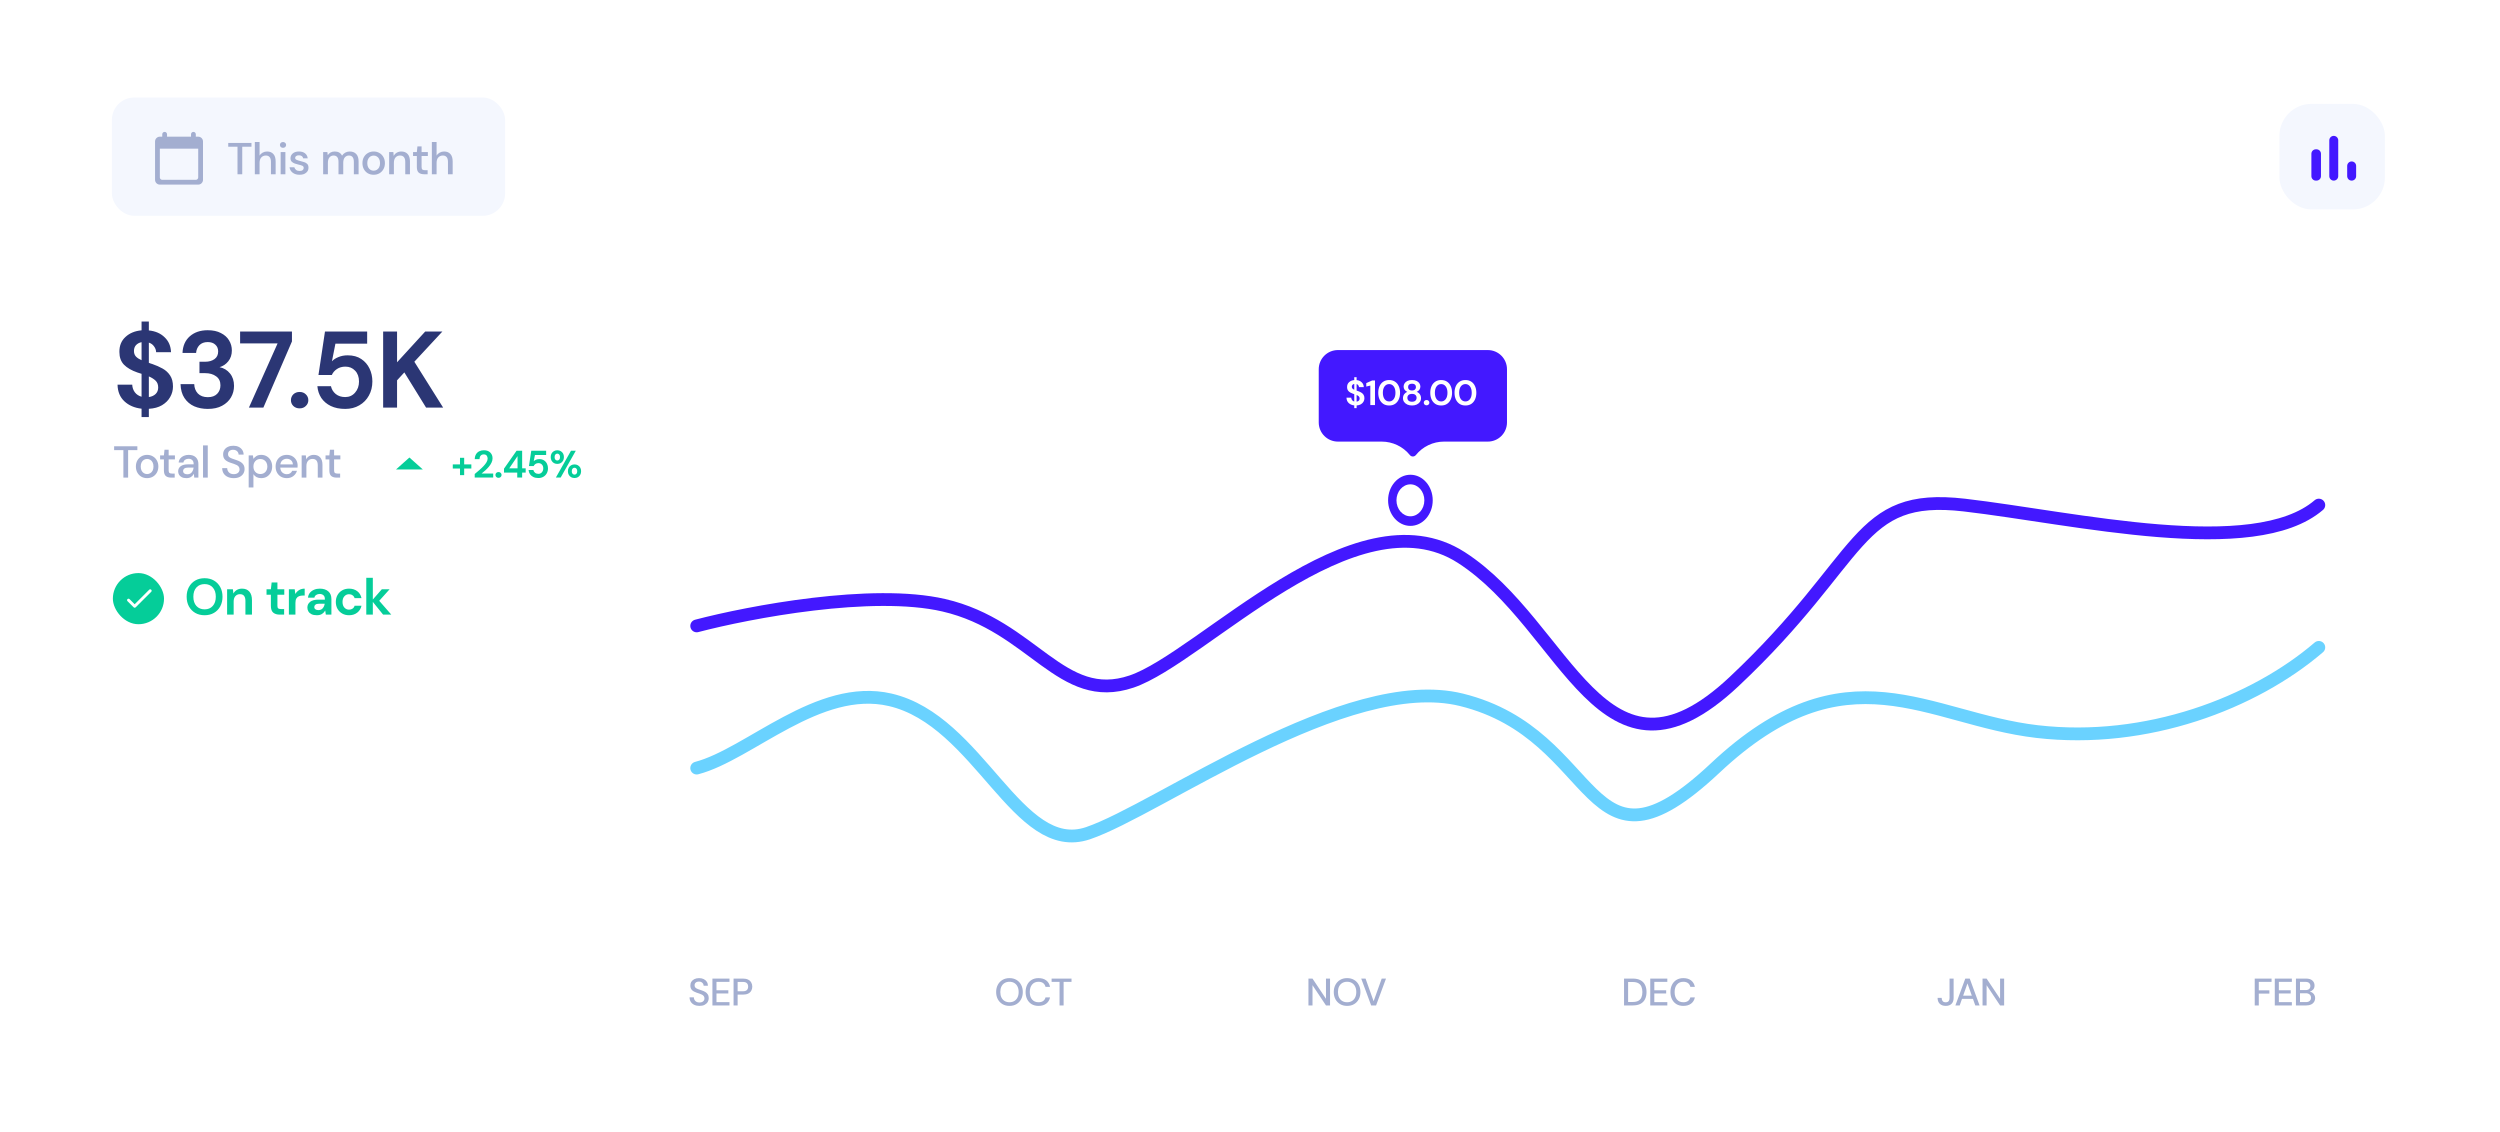 <svg width="782" height="354" viewBox="0 0 782 354" fill="none" xmlns="http://www.w3.org/2000/svg">
<g filter="url(#filter0_d_1462_3002)">
<g clip-path="url(#clip0_1462_3002)">
<rect x="4" y="0.5" width="774" height="345" rx="20" fill="white"/>
<g filter="url(#filter1_d_1462_3002)">
<path d="M217.926 178.782C234.361 174.473 272.827 167.146 295.207 172.318C323.182 178.782 331.925 203.645 353.955 196.186C375.986 188.727 423.893 136.018 457.114 157.4C490.334 178.782 501.175 234.973 542.438 196.186C583.701 157.4 580.204 137.012 614.474 140.99C648.744 144.968 705.044 158.394 725.326 140.99" stroke="#4318FF" stroke-width="4" stroke-linecap="round"/>
</g>
<path d="M217.926 236.256C234.361 231.95 256.042 209.727 278.422 214.894C306.397 221.352 318.287 264.083 340.317 256.631C362.348 249.179 421.184 206.046 457.114 214.894C501.524 225.83 495.23 275.005 536.493 236.256C577.757 197.506 602.934 220.862 637.204 224.836C671.474 228.811 705.044 215.887 725.326 198.5" stroke="#6AD2FF" stroke-width="4" stroke-linecap="round"/>
<ellipse cx="441.176" cy="152.5" rx="6.981" ry="8" fill="#4318FF"/>
<ellipse cx="441.176" cy="152.5" rx="4.363" ry="5" fill="white"/>
<path d="M412.5 111.5C412.5 108.186 415.186 105.5 418.5 105.5H465.386C468.7 105.5 471.386 108.186 471.386 111.5V128.132C471.386 131.445 468.7 134.132 465.386 134.132H451.691C448.265 134.132 445.022 135.682 442.871 138.349C442.394 138.941 441.492 138.941 441.015 138.349C438.864 135.682 435.621 134.132 432.195 134.132H418.5C415.186 134.132 412.5 131.445 412.5 128.132V111.5Z" fill="#4318FF"/>
<path d="M423.612 123.664V122.817C422.901 122.736 422.321 122.487 421.874 122.069C421.427 121.651 421.196 121.09 421.181 120.386H422.666C422.681 120.679 422.769 120.936 422.93 121.156C423.099 121.376 423.326 121.526 423.612 121.607V119.286C423.546 119.264 423.476 119.242 423.403 119.22C423.337 119.198 423.267 119.176 423.194 119.154C422.6 118.949 422.145 118.685 421.83 118.362C421.522 118.039 421.368 117.61 421.368 117.075C421.361 116.444 421.566 115.938 421.984 115.557C422.402 115.168 422.945 114.945 423.612 114.886V113.995H424.349V114.897C425.009 114.963 425.541 115.194 425.944 115.59C426.355 115.979 426.571 116.481 426.593 117.097H425.086C425.079 116.884 425.009 116.69 424.877 116.514C424.752 116.331 424.576 116.202 424.349 116.129V118.175C424.408 118.197 424.466 118.219 424.525 118.241C424.584 118.256 424.642 118.274 424.701 118.296C425.082 118.428 425.431 118.582 425.746 118.758C426.061 118.934 426.314 119.169 426.505 119.462C426.696 119.748 426.791 120.118 426.791 120.573C426.791 120.954 426.696 121.31 426.505 121.64C426.322 121.97 426.047 122.245 425.68 122.465C425.321 122.678 424.877 122.799 424.349 122.828V123.664H423.612ZM422.842 116.976C422.842 117.211 422.912 117.401 423.051 117.548C423.19 117.687 423.377 117.808 423.612 117.911V116.085C423.385 116.129 423.198 116.228 423.051 116.382C422.912 116.536 422.842 116.734 422.842 116.976ZM425.295 120.672C425.295 120.379 425.207 120.148 425.031 119.979C424.855 119.81 424.628 119.667 424.349 119.55V121.64C424.642 121.596 424.873 121.49 425.042 121.321C425.211 121.152 425.295 120.936 425.295 120.672ZM428.635 122.707V116.613L427.37 116.91V115.832L429.229 115.007H430.098V122.707H428.635ZM434.528 122.839C433.817 122.839 433.208 122.674 432.702 122.344C432.196 122.007 431.804 121.541 431.525 120.947C431.254 120.346 431.118 119.649 431.118 118.857C431.118 118.072 431.254 117.379 431.525 116.778C431.804 116.177 432.196 115.711 432.702 115.381C433.208 115.044 433.817 114.875 434.528 114.875C435.24 114.875 435.848 115.044 436.354 115.381C436.86 115.711 437.249 116.177 437.52 116.778C437.799 117.379 437.938 118.072 437.938 118.857C437.938 119.649 437.799 120.346 437.52 120.947C437.249 121.541 436.86 122.007 436.354 122.344C435.848 122.674 435.24 122.839 434.528 122.839ZM434.528 121.574C435.108 121.574 435.581 121.332 435.947 120.848C436.314 120.364 436.497 119.7 436.497 118.857C436.497 118.014 436.314 117.35 435.947 116.866C435.581 116.382 435.108 116.14 434.528 116.14C433.942 116.14 433.465 116.382 433.098 116.866C432.739 117.35 432.559 118.014 432.559 118.857C432.559 119.7 432.739 120.364 433.098 120.848C433.465 121.332 433.942 121.574 434.528 121.574ZM441.678 122.839C441.15 122.839 440.673 122.747 440.248 122.564C439.823 122.373 439.482 122.106 439.225 121.761C438.976 121.416 438.851 121.017 438.851 120.562C438.851 120.093 438.972 119.682 439.214 119.33C439.463 118.978 439.79 118.725 440.193 118.571C439.841 118.417 439.562 118.197 439.357 117.911C439.152 117.618 439.049 117.291 439.049 116.932C439.049 116.565 439.148 116.228 439.346 115.92C439.544 115.605 439.837 115.352 440.226 115.161C440.622 114.97 441.106 114.875 441.678 114.875C442.25 114.875 442.73 114.97 443.119 115.161C443.508 115.352 443.801 115.605 443.999 115.92C444.197 116.228 444.296 116.565 444.296 116.932C444.296 117.284 444.19 117.61 443.977 117.911C443.772 118.204 443.497 118.424 443.152 118.571C443.563 118.725 443.889 118.978 444.131 119.33C444.373 119.682 444.494 120.093 444.494 120.562C444.494 121.017 444.369 121.416 444.12 121.761C443.871 122.106 443.53 122.373 443.097 122.564C442.672 122.747 442.199 122.839 441.678 122.839ZM441.678 118.153C442.059 118.153 442.36 118.054 442.58 117.856C442.8 117.658 442.91 117.405 442.91 117.097C442.91 116.76 442.8 116.496 442.58 116.305C442.367 116.114 442.067 116.019 441.678 116.019C441.282 116.019 440.978 116.114 440.765 116.305C440.552 116.496 440.446 116.76 440.446 117.097C440.446 117.412 440.552 117.669 440.765 117.867C440.985 118.058 441.289 118.153 441.678 118.153ZM441.678 121.662C442.147 121.662 442.503 121.548 442.745 121.321C442.987 121.086 443.108 120.793 443.108 120.441C443.108 120.052 442.98 119.748 442.723 119.528C442.474 119.308 442.125 119.198 441.678 119.198C441.231 119.198 440.875 119.308 440.611 119.528C440.354 119.748 440.226 120.052 440.226 120.441C440.226 120.793 440.347 121.086 440.589 121.321C440.838 121.548 441.201 121.662 441.678 121.662ZM446.231 122.784C445.974 122.784 445.762 122.703 445.593 122.542C445.432 122.381 445.351 122.186 445.351 121.959C445.351 121.724 445.432 121.526 445.593 121.365C445.762 121.204 445.974 121.123 446.231 121.123C446.488 121.123 446.697 121.204 446.858 121.365C447.027 121.526 447.111 121.724 447.111 121.959C447.111 122.186 447.027 122.381 446.858 122.542C446.697 122.703 446.488 122.784 446.231 122.784ZM450.798 122.839C450.087 122.839 449.478 122.674 448.972 122.344C448.466 122.007 448.074 121.541 447.795 120.947C447.524 120.346 447.388 119.649 447.388 118.857C447.388 118.072 447.524 117.379 447.795 116.778C448.074 116.177 448.466 115.711 448.972 115.381C449.478 115.044 450.087 114.875 450.798 114.875C451.509 114.875 452.118 115.044 452.624 115.381C453.13 115.711 453.519 116.177 453.79 116.778C454.069 117.379 454.208 118.072 454.208 118.857C454.208 119.649 454.069 120.346 453.79 120.947C453.519 121.541 453.13 122.007 452.624 122.344C452.118 122.674 451.509 122.839 450.798 122.839ZM450.798 121.574C451.377 121.574 451.85 121.332 452.217 120.848C452.584 120.364 452.767 119.7 452.767 118.857C452.767 118.014 452.584 117.35 452.217 116.866C451.85 116.382 451.377 116.14 450.798 116.14C450.211 116.14 449.735 116.382 449.368 116.866C449.009 117.35 448.829 118.014 448.829 118.857C448.829 119.7 449.009 120.364 449.368 120.848C449.735 121.332 450.211 121.574 450.798 121.574ZM458.388 122.839C457.676 122.839 457.068 122.674 456.562 122.344C456.056 122.007 455.663 121.541 455.385 120.947C455.113 120.346 454.978 119.649 454.978 118.857C454.978 118.072 455.113 117.379 455.385 116.778C455.663 116.177 456.056 115.711 456.562 115.381C457.068 115.044 457.676 114.875 458.388 114.875C459.099 114.875 459.708 115.044 460.214 115.381C460.72 115.711 461.108 116.177 461.38 116.778C461.658 117.379 461.798 118.072 461.798 118.857C461.798 119.649 461.658 120.346 461.38 120.947C461.108 121.541 460.72 122.007 460.214 122.344C459.708 122.674 459.099 122.839 458.388 122.839ZM458.388 121.574C458.967 121.574 459.44 121.332 459.807 120.848C460.173 120.364 460.357 119.7 460.357 118.857C460.357 118.014 460.173 117.35 459.807 116.866C459.44 116.382 458.967 116.14 458.388 116.14C457.801 116.14 457.324 116.382 456.958 116.866C456.598 117.35 456.419 118.014 456.419 118.857C456.419 119.7 456.598 120.364 456.958 120.848C457.324 121.332 457.801 121.574 458.388 121.574Z" fill="white"/>
<path d="M218.801 310.644C218.185 310.644 217.645 310.536 217.181 310.32C216.717 310.104 216.353 309.796 216.089 309.396C215.833 308.996 215.701 308.52 215.693 307.968H217.037C217.045 308.416 217.201 308.796 217.505 309.108C217.809 309.42 218.237 309.576 218.79 309.576C219.278 309.576 219.658 309.46 219.93 309.228C220.21 308.988 220.35 308.684 220.35 308.316C220.35 308.02 220.282 307.78 220.146 307.596C220.018 307.412 219.838 307.26 219.605 307.14C219.382 307.02 219.122 306.912 218.826 306.816C218.53 306.72 218.217 306.616 217.889 306.504C217.241 306.288 216.753 306.008 216.425 305.664C216.105 305.32 215.945 304.868 215.945 304.308C215.937 303.836 216.045 303.424 216.269 303.072C216.501 302.72 216.821 302.448 217.229 302.256C217.645 302.056 218.129 301.956 218.682 301.956C219.225 301.956 219.701 302.056 220.109 302.256C220.526 302.456 220.85 302.736 221.081 303.096C221.314 303.448 221.434 303.86 221.441 304.332H220.098C220.098 304.116 220.042 303.912 219.93 303.72C219.818 303.52 219.654 303.356 219.438 303.228C219.221 303.1 218.957 303.036 218.645 303.036C218.245 303.028 217.913 303.128 217.649 303.336C217.393 303.544 217.265 303.832 217.265 304.2C217.265 304.528 217.361 304.78 217.553 304.956C217.745 305.132 218.009 305.28 218.345 305.4C218.681 305.512 219.066 305.644 219.497 305.796C219.914 305.932 220.286 306.096 220.613 306.288C220.941 306.48 221.201 306.732 221.393 307.044C221.594 307.356 221.694 307.752 221.694 308.232C221.694 308.656 221.586 309.052 221.37 309.42C221.154 309.78 220.83 310.076 220.398 310.308C219.965 310.532 219.433 310.644 218.801 310.644ZM222.844 310.5V302.1H228.184V303.132H224.116V305.748H227.824V306.756H224.116V309.468H228.184V310.5H222.844ZM229.46 310.5V302.1H232.4C233.056 302.1 233.6 302.212 234.032 302.436C234.464 302.652 234.784 302.952 234.992 303.336C235.208 303.712 235.316 304.14 235.316 304.62C235.316 305.076 235.212 305.496 235.004 305.88C234.804 306.256 234.488 306.556 234.056 306.78C233.624 307.004 233.072 307.116 232.4 307.116H230.732V310.5H229.46ZM230.732 306.072H232.34C232.94 306.072 233.368 305.944 233.624 305.688C233.888 305.424 234.02 305.068 234.02 304.62C234.02 304.156 233.888 303.796 233.624 303.54C233.368 303.276 232.94 303.144 232.34 303.144H230.732V306.072Z" fill="#A3AED0"/>
<path d="M315.767 310.644C314.935 310.644 314.207 310.46 313.583 310.092C312.959 309.724 312.471 309.216 312.119 308.568C311.767 307.912 311.591 307.156 311.591 306.3C311.591 305.444 311.767 304.692 312.119 304.044C312.471 303.388 312.959 302.876 313.583 302.508C314.207 302.14 314.935 301.956 315.767 301.956C316.599 301.956 317.327 302.14 317.951 302.508C318.575 302.876 319.059 303.388 319.403 304.044C319.755 304.692 319.931 305.444 319.931 306.3C319.931 307.156 319.755 307.912 319.403 308.568C319.059 309.216 318.575 309.724 317.951 310.092C317.327 310.46 316.599 310.644 315.767 310.644ZM315.767 309.504C316.343 309.504 316.843 309.376 317.267 309.12C317.699 308.864 318.035 308.496 318.275 308.016C318.515 307.536 318.635 306.964 318.635 306.3C318.635 305.636 318.515 305.064 318.275 304.584C318.035 304.104 317.699 303.736 317.267 303.48C316.843 303.224 316.343 303.096 315.767 303.096C315.191 303.096 314.687 303.224 314.255 303.48C313.823 303.736 313.487 304.104 313.247 304.584C313.015 305.064 312.899 305.636 312.899 306.3C312.899 306.964 313.015 307.536 313.247 308.016C313.487 308.496 313.823 308.864 314.255 309.12C314.687 309.376 315.191 309.504 315.767 309.504ZM324.852 310.644C324.02 310.644 323.3 310.464 322.692 310.104C322.092 309.736 321.628 309.228 321.3 308.58C320.972 307.924 320.808 307.168 320.808 306.312C320.808 305.448 320.972 304.692 321.3 304.044C321.628 303.388 322.092 302.876 322.692 302.508C323.3 302.14 324.02 301.956 324.852 301.956C325.836 301.956 326.64 302.196 327.264 302.676C327.888 303.156 328.284 303.828 328.452 304.692H327.036C326.924 304.204 326.684 303.816 326.316 303.528C325.948 303.24 325.456 303.096 324.84 303.096C324 303.096 323.336 303.384 322.848 303.96C322.36 304.528 322.116 305.312 322.116 306.312C322.116 307.304 322.36 308.084 322.848 308.652C323.336 309.22 324 309.504 324.84 309.504C325.456 309.504 325.948 309.368 326.316 309.096C326.684 308.824 326.924 308.452 327.036 307.98H328.452C328.284 308.812 327.888 309.464 327.264 309.936C326.64 310.408 325.836 310.644 324.852 310.644ZM331.426 310.5V303.132H328.942V302.1H335.17V303.132H332.698V310.5H331.426Z" fill="#A3AED0"/>
<path d="M409.281 310.5V302.1H410.553L414.765 308.424V302.1H416.037V310.5H414.765L410.553 304.176V310.5H409.281ZM421.378 310.644C420.546 310.644 419.818 310.46 419.194 310.092C418.57 309.724 418.082 309.216 417.73 308.568C417.378 307.912 417.202 307.156 417.202 306.3C417.202 305.444 417.378 304.692 417.73 304.044C418.082 303.388 418.57 302.876 419.194 302.508C419.818 302.14 420.546 301.956 421.378 301.956C422.21 301.956 422.938 302.14 423.562 302.508C424.186 302.876 424.67 303.388 425.014 304.044C425.366 304.692 425.542 305.444 425.542 306.3C425.542 307.156 425.366 307.912 425.014 308.568C424.67 309.216 424.186 309.724 423.562 310.092C422.938 310.46 422.21 310.644 421.378 310.644ZM421.378 309.504C421.954 309.504 422.454 309.376 422.878 309.12C423.31 308.864 423.646 308.496 423.886 308.016C424.126 307.536 424.246 306.964 424.246 306.3C424.246 305.636 424.126 305.064 423.886 304.584C423.646 304.104 423.31 303.736 422.878 303.48C422.454 303.224 421.954 303.096 421.378 303.096C420.802 303.096 420.298 303.224 419.866 303.48C419.434 303.736 419.098 304.104 418.858 304.584C418.626 305.064 418.51 305.636 418.51 306.3C418.51 306.964 418.626 307.536 418.858 308.016C419.098 308.496 419.434 308.864 419.866 309.12C420.298 309.376 420.802 309.504 421.378 309.504ZM428.899 310.5L425.791 302.1H427.147L429.667 309.18L432.199 302.1H433.543L430.435 310.5H428.899Z" fill="#A3AED0"/>
<path d="M508 310.5V302.1H510.724C511.708 302.1 512.516 302.272 513.148 302.616C513.788 302.96 514.26 303.448 514.564 304.08C514.876 304.704 515.032 305.448 515.032 306.312C515.032 307.168 514.876 307.912 514.564 308.544C514.26 309.168 513.788 309.652 513.148 309.996C512.516 310.332 511.708 310.5 510.724 310.5H508ZM509.272 309.42H510.676C511.436 309.42 512.036 309.296 512.476 309.048C512.924 308.8 513.244 308.444 513.436 307.98C513.636 307.516 513.736 306.96 513.736 306.312C513.736 305.664 513.636 305.104 513.436 304.632C513.244 304.16 512.924 303.8 512.476 303.552C512.036 303.296 511.436 303.168 510.676 303.168H509.272V309.42ZM516.198 310.5V302.1H521.538V303.132H517.47V305.748H521.178V306.756H517.47V309.468H521.538V310.5H516.198ZM526.557 310.644C525.725 310.644 525.005 310.464 524.397 310.104C523.797 309.736 523.333 309.228 523.005 308.58C522.677 307.924 522.513 307.168 522.513 306.312C522.513 305.448 522.677 304.692 523.005 304.044C523.333 303.388 523.797 302.876 524.397 302.508C525.005 302.14 525.725 301.956 526.557 301.956C527.541 301.956 528.345 302.196 528.969 302.676C529.593 303.156 529.989 303.828 530.157 304.692H528.741C528.629 304.204 528.389 303.816 528.021 303.528C527.653 303.24 527.161 303.096 526.545 303.096C525.705 303.096 525.041 303.384 524.553 303.96C524.065 304.528 523.821 305.312 523.821 306.312C523.821 307.304 524.065 308.084 524.553 308.652C525.041 309.22 525.705 309.504 526.545 309.504C527.161 309.504 527.653 309.368 528.021 309.096C528.389 308.824 528.629 308.452 528.741 307.98H530.157C529.989 308.812 529.593 309.464 528.969 309.936C528.345 310.408 527.541 310.644 526.557 310.644Z" fill="#A3AED0"/>
<path d="M608.632 310.644C607.848 310.644 607.224 310.424 606.76 309.984C606.304 309.544 606.076 308.924 606.076 308.124H607.348C607.348 308.524 607.444 308.856 607.636 309.12C607.836 309.384 608.16 309.516 608.608 309.516C609.048 309.516 609.36 309.392 609.544 309.144C609.728 308.888 609.82 308.564 609.82 308.172V302.1H611.092V308.172C611.092 308.964 610.872 309.576 610.432 310.008C609.992 310.432 609.392 310.644 608.632 310.644ZM611.648 310.5L614.744 302.1H616.136L619.208 310.5H617.864L617.144 308.448H613.712L612.992 310.5H611.648ZM614.072 307.44H616.784L615.428 303.612L614.072 307.44ZM620.139 310.5V302.1H621.411L625.623 308.424V302.1H626.895V310.5H625.623L621.411 304.176V310.5H620.139Z" fill="#A3AED0"/>
<path d="M705.278 310.5V302.1H710.546V303.132H706.55V305.784H709.862V306.804H706.55V310.5H705.278ZM711.553 310.5V302.1H716.893V303.132H712.825V305.748H716.533V306.756H712.825V309.468H716.893V310.5H711.553ZM718.169 310.5V302.1H721.337C722.209 302.1 722.869 302.304 723.317 302.712C723.765 303.12 723.989 303.632 723.989 304.248C723.989 304.784 723.845 305.212 723.557 305.532C723.269 305.844 722.921 306.056 722.513 306.168C722.833 306.232 723.117 306.36 723.365 306.552C723.621 306.744 723.821 306.984 723.965 307.272C724.109 307.56 724.181 307.872 724.181 308.208C724.181 308.64 724.073 309.032 723.857 309.384C723.649 309.728 723.341 310 722.933 310.2C722.525 310.4 722.025 310.5 721.433 310.5H718.169ZM719.441 305.7H721.181C721.669 305.7 722.041 305.588 722.297 305.364C722.553 305.132 722.681 304.816 722.681 304.416C722.681 304.024 722.553 303.712 722.297 303.48C722.049 303.248 721.669 303.132 721.157 303.132H719.441V305.7ZM719.441 309.456H721.265C721.777 309.456 722.173 309.336 722.453 309.096C722.741 308.856 722.885 308.52 722.885 308.088C722.885 307.656 722.737 307.316 722.441 307.068C722.145 306.812 721.745 306.684 721.241 306.684H719.441V309.456Z" fill="#A3AED0"/>
<rect x="713" y="28.5" width="33" height="33" rx="10" fill="#F4F7FE"/>
<g clip-path="url(#clip1_1462_3002)">
<path d="M724.4 42.7H724.6C725.37 42.7 726 43.33 726 44.1V51.1C726 51.87 725.37 52.5 724.6 52.5H724.4C723.63 52.5 723 51.87 723 51.1V44.1C723 43.33 723.63 42.7 724.4 42.7ZM730 38.5C730.77 38.5 731.4 39.13 731.4 39.9V51.1C731.4 51.87 730.77 52.5 730 52.5C729.23 52.5 728.6 51.87 728.6 51.1V39.9C728.6 39.13 729.23 38.5 730 38.5ZM735.6 46.5C736.37 46.5 737 47.13 737 47.9V51.1C737 51.87 736.37 52.5 735.6 52.5C734.83 52.5 734.2 51.87 734.2 51.1V47.9C734.2 47.13 734.83 46.5 735.6 46.5Z" fill="#4318FF"/>
</g>
<path d="M38.595 145.395V136.799H35.697V135.595H42.963V136.799H40.079V145.395H38.595ZM46.006 145.563C45.343 145.563 44.746 145.413 44.214 145.115C43.691 144.807 43.276 144.382 42.968 143.841C42.66 143.29 42.506 142.651 42.506 141.923C42.506 141.195 42.66 140.56 42.968 140.019C43.285 139.468 43.71 139.043 44.242 138.745C44.774 138.437 45.366 138.283 46.02 138.283C46.682 138.283 47.275 138.437 47.798 138.745C48.33 139.043 48.75 139.468 49.058 140.019C49.375 140.56 49.534 141.195 49.534 141.923C49.534 142.651 49.375 143.29 49.058 143.841C48.75 144.382 48.33 144.807 47.798 145.115C47.266 145.413 46.668 145.563 46.006 145.563ZM46.006 144.289C46.36 144.289 46.687 144.2 46.986 144.023C47.294 143.845 47.541 143.584 47.728 143.239C47.914 142.884 48.008 142.445 48.008 141.923C48.008 141.4 47.914 140.966 47.728 140.621C47.55 140.266 47.308 140 47 139.823C46.701 139.645 46.374 139.557 46.02 139.557C45.665 139.557 45.334 139.645 45.026 139.823C44.727 140 44.484 140.266 44.298 140.621C44.111 140.966 44.018 141.4 44.018 141.923C44.018 142.445 44.111 142.884 44.298 143.239C44.484 143.584 44.727 143.845 45.026 144.023C45.324 144.2 45.651 144.289 46.006 144.289ZM53.497 145.395C52.816 145.395 52.274 145.231 51.873 144.905C51.472 144.569 51.271 143.976 51.271 143.127V139.697H50.081V138.451H51.271L51.453 136.687H52.755V138.451H54.715V139.697H52.755V143.127C52.755 143.509 52.834 143.775 52.993 143.925C53.161 144.065 53.446 144.135 53.847 144.135H54.645V145.395H53.497ZM58.317 145.563C57.729 145.563 57.244 145.465 56.861 145.269C56.478 145.073 56.194 144.816 56.007 144.499C55.821 144.172 55.727 143.817 55.727 143.435C55.727 142.763 55.989 142.231 56.511 141.839C57.034 141.447 57.781 141.251 58.751 141.251H60.571V141.125C60.571 140.583 60.422 140.177 60.123 139.907C59.834 139.636 59.456 139.501 58.989 139.501C58.578 139.501 58.219 139.603 57.911 139.809C57.612 140.005 57.431 140.299 57.365 140.691H55.881C55.928 140.187 56.096 139.757 56.385 139.403C56.684 139.039 57.057 138.763 57.505 138.577C57.962 138.381 58.462 138.283 59.003 138.283C59.974 138.283 60.725 138.539 61.257 139.053C61.789 139.557 62.055 140.247 62.055 141.125V145.395H60.767L60.641 144.205C60.445 144.587 60.16 144.909 59.787 145.171C59.414 145.432 58.924 145.563 58.317 145.563ZM58.611 144.359C59.013 144.359 59.349 144.265 59.619 144.079C59.899 143.883 60.114 143.626 60.263 143.309C60.422 142.991 60.52 142.641 60.557 142.259H58.905C58.317 142.259 57.897 142.361 57.645 142.567C57.403 142.772 57.281 143.029 57.281 143.337C57.281 143.654 57.398 143.906 57.631 144.093C57.874 144.27 58.2 144.359 58.611 144.359ZM63.505 145.395V135.315H64.99V145.395H63.505ZM73.126 145.563C72.407 145.563 71.778 145.437 71.236 145.185C70.695 144.933 70.27 144.573 69.962 144.107C69.663 143.64 69.51 143.085 69.5 142.441H71.068C71.078 142.963 71.26 143.407 71.614 143.771C71.969 144.135 72.468 144.317 73.112 144.317C73.681 144.317 74.125 144.181 74.442 143.911C74.769 143.631 74.932 143.276 74.932 142.847C74.932 142.501 74.853 142.221 74.694 142.007C74.545 141.792 74.335 141.615 74.064 141.475C73.803 141.335 73.499 141.209 73.154 141.097C72.809 140.985 72.445 140.863 72.062 140.733C71.306 140.481 70.737 140.154 70.354 139.753C69.981 139.351 69.794 138.824 69.794 138.171C69.785 137.62 69.911 137.139 70.172 136.729C70.443 136.318 70.816 136.001 71.292 135.777C71.778 135.543 72.342 135.427 72.986 135.427C73.621 135.427 74.176 135.543 74.652 135.777C75.138 136.01 75.516 136.337 75.786 136.757C76.057 137.167 76.197 137.648 76.206 138.199H74.638C74.638 137.947 74.573 137.709 74.442 137.485C74.311 137.251 74.12 137.06 73.868 136.911C73.616 136.761 73.308 136.687 72.944 136.687C72.478 136.677 72.09 136.794 71.782 137.037C71.484 137.279 71.334 137.615 71.334 138.045C71.334 138.427 71.446 138.721 71.67 138.927C71.894 139.132 72.202 139.305 72.594 139.445C72.986 139.575 73.434 139.729 73.938 139.907C74.424 140.065 74.858 140.257 75.24 140.481C75.623 140.705 75.926 140.999 76.15 141.363C76.383 141.727 76.5 142.189 76.5 142.749C76.5 143.243 76.374 143.705 76.122 144.135C75.87 144.555 75.492 144.9 74.988 145.171C74.484 145.432 73.864 145.563 73.126 145.563ZM77.787 148.475V138.451H79.117L79.271 139.529C79.495 139.202 79.803 138.913 80.195 138.661C80.587 138.409 81.091 138.283 81.707 138.283C82.379 138.283 82.971 138.441 83.485 138.759C83.998 139.076 84.399 139.51 84.689 140.061C84.987 140.611 85.137 141.237 85.137 141.937C85.137 142.637 84.987 143.262 84.689 143.813C84.399 144.354 83.998 144.783 83.485 145.101C82.971 145.409 82.374 145.563 81.693 145.563C81.151 145.563 80.671 145.455 80.251 145.241C79.84 145.026 79.513 144.723 79.271 144.331V148.475H77.787ZM81.441 144.275C82.075 144.275 82.598 144.06 83.009 143.631C83.419 143.192 83.625 142.623 83.625 141.923C83.625 141.465 83.531 141.059 83.345 140.705C83.158 140.35 82.901 140.075 82.575 139.879C82.248 139.673 81.87 139.571 81.441 139.571C80.806 139.571 80.283 139.79 79.873 140.229C79.471 140.667 79.271 141.232 79.271 141.923C79.271 142.623 79.471 143.192 79.873 143.631C80.283 144.06 80.806 144.275 81.441 144.275ZM89.71 145.563C89.028 145.563 88.422 145.413 87.89 145.115C87.367 144.807 86.956 144.382 86.658 143.841C86.359 143.299 86.21 142.669 86.21 141.951C86.21 141.223 86.354 140.583 86.644 140.033C86.942 139.482 87.353 139.053 87.876 138.745C88.408 138.437 89.024 138.283 89.724 138.283C90.405 138.283 90.998 138.437 91.502 138.745C92.006 139.043 92.398 139.445 92.678 139.949C92.958 140.453 93.098 141.008 93.098 141.615C93.098 141.708 93.093 141.811 93.084 141.923C93.084 142.025 93.079 142.142 93.07 142.273H87.666C87.712 142.945 87.932 143.458 88.324 143.813C88.725 144.158 89.187 144.331 89.71 144.331C90.13 144.331 90.48 144.237 90.76 144.051C91.049 143.855 91.264 143.593 91.404 143.267H92.888C92.701 143.92 92.328 144.466 91.768 144.905C91.217 145.343 90.531 145.563 89.71 145.563ZM89.71 139.501C89.215 139.501 88.776 139.65 88.394 139.949C88.011 140.238 87.778 140.677 87.694 141.265H91.614C91.586 140.723 91.394 140.294 91.04 139.977C90.685 139.659 90.242 139.501 89.71 139.501ZM94.358 145.395V138.451H95.674L95.785 139.669C96 139.239 96.313 138.903 96.724 138.661C97.144 138.409 97.624 138.283 98.165 138.283C99.005 138.283 99.663 138.544 100.139 139.067C100.625 139.589 100.867 140.369 100.867 141.405V145.395H99.397V141.559C99.397 140.215 98.847 139.543 97.746 139.543C97.195 139.543 96.737 139.739 96.374 140.131C96.019 140.523 95.841 141.083 95.841 141.811V145.395H94.358ZM105.247 145.395C104.566 145.395 104.025 145.231 103.623 144.905C103.222 144.569 103.021 143.976 103.021 143.127V139.697H101.831V138.451H103.021L103.203 136.687H104.505V138.451H106.465V139.697H104.505V143.127C104.505 143.509 104.585 143.775 104.743 143.925C104.911 144.065 105.196 144.135 105.597 144.135H106.395V145.395H105.247Z" fill="#A3AED0"/>
<path d="M44.281 126.458V123.84C42.082 123.591 40.291 122.82 38.909 121.528C37.526 120.236 36.812 118.502 36.767 116.326H41.357C41.402 117.233 41.674 118.026 42.173 118.706C42.694 119.386 43.397 119.851 44.281 120.1V112.926C44.077 112.858 43.861 112.79 43.635 112.722C43.431 112.654 43.215 112.586 42.989 112.518C41.153 111.883 39.747 111.067 38.773 110.07C37.821 109.073 37.345 107.747 37.345 106.092C37.322 104.143 37.957 102.579 39.249 101.4C40.541 100.199 42.218 99.507 44.281 99.326V96.572H46.559V99.36C48.599 99.564 50.242 100.278 51.489 101.502C52.758 102.703 53.427 104.256 53.495 106.16H48.837C48.814 105.503 48.599 104.902 48.191 104.358C47.805 103.791 47.261 103.395 46.559 103.168V109.492C46.74 109.56 46.921 109.628 47.103 109.696C47.284 109.741 47.465 109.798 47.647 109.866C48.825 110.274 49.902 110.75 50.877 111.294C51.851 111.838 52.633 112.563 53.223 113.47C53.812 114.354 54.107 115.499 54.107 116.904C54.107 118.083 53.812 119.182 53.223 120.202C52.656 121.222 51.806 122.072 50.673 122.752C49.562 123.409 48.191 123.783 46.559 123.874V126.458H44.281ZM41.901 105.786C41.901 106.511 42.116 107.101 42.547 107.554C42.977 107.985 43.555 108.359 44.281 108.676V103.032C43.578 103.168 43 103.474 42.547 103.95C42.116 104.426 41.901 105.038 41.901 105.786ZM49.483 117.21C49.483 116.303 49.211 115.589 48.667 115.068C48.123 114.547 47.42 114.105 46.559 113.742V120.202C47.465 120.066 48.179 119.737 48.701 119.216C49.222 118.695 49.483 118.026 49.483 117.21ZM65.01 123.908C63.446 123.908 62.029 123.636 60.76 123.092C59.49 122.525 58.471 121.664 57.7 120.508C56.929 119.352 56.521 117.901 56.476 116.156H60.76C60.782 117.312 61.157 118.287 61.882 119.08C62.63 119.851 63.672 120.236 65.01 120.236C66.279 120.236 67.254 119.885 67.934 119.182C68.614 118.479 68.954 117.595 68.954 116.53C68.954 115.283 68.501 114.343 67.594 113.708C66.71 113.051 65.565 112.722 64.16 112.722H62.392V109.152H64.194C65.35 109.152 66.313 108.88 67.084 108.336C67.855 107.792 68.24 106.987 68.24 105.922C68.24 105.038 67.945 104.335 67.356 103.814C66.789 103.27 65.996 102.998 64.976 102.998C63.865 102.998 62.992 103.327 62.358 103.984C61.746 104.641 61.406 105.446 61.338 106.398H57.088C57.178 104.199 57.938 102.465 59.366 101.196C60.816 99.927 62.687 99.292 64.976 99.292C66.608 99.292 67.979 99.587 69.09 100.176C70.223 100.743 71.073 101.502 71.64 102.454C72.229 103.406 72.524 104.46 72.524 105.616C72.524 106.953 72.15 108.087 71.402 109.016C70.677 109.923 69.77 110.535 68.682 110.852C70.019 111.124 71.107 111.781 71.946 112.824C72.784 113.844 73.204 115.136 73.204 116.7C73.204 118.015 72.886 119.216 72.252 120.304C71.617 121.392 70.688 122.265 69.464 122.922C68.263 123.579 66.778 123.908 65.01 123.908ZM77.859 123.5L86.835 103.406H75.105V99.7H91.323V102.794L82.381 123.5H77.859ZM93.724 123.738C92.93 123.738 92.273 123.489 91.752 122.99C91.253 122.491 91.004 121.891 91.004 121.188C91.004 120.463 91.253 119.851 91.752 119.352C92.273 118.853 92.93 118.604 93.724 118.604C94.517 118.604 95.163 118.853 95.662 119.352C96.183 119.851 96.444 120.463 96.444 121.188C96.444 121.891 96.183 122.491 95.662 122.99C95.163 123.489 94.517 123.738 93.724 123.738ZM107.978 123.908C106.232 123.908 104.725 123.602 103.456 122.99C102.209 122.378 101.223 121.539 100.498 120.474C99.795 119.386 99.387 118.162 99.274 116.802H103.524C103.728 117.777 104.226 118.593 105.02 119.25C105.813 119.885 106.799 120.202 107.978 120.202C109.247 120.202 110.278 119.737 111.072 118.808C111.888 117.879 112.296 116.723 112.296 115.34C112.296 113.912 111.888 112.779 111.072 111.94C110.278 111.101 109.27 110.682 108.046 110.682C107.026 110.682 106.142 110.931 105.394 111.43C104.646 111.929 104.113 112.552 103.796 113.3H99.614L101.654 99.7H114.846V103.508H104.918L103.83 109.016C104.328 108.472 105.008 108.03 105.87 107.69C106.731 107.327 107.694 107.146 108.76 107.146C110.46 107.146 111.876 107.531 113.01 108.302C114.143 109.05 115.004 110.047 115.594 111.294C116.183 112.518 116.478 113.855 116.478 115.306C116.478 116.961 116.115 118.434 115.39 119.726C114.687 121.018 113.69 122.038 112.398 122.786C111.128 123.534 109.655 123.908 107.978 123.908ZM119.848 123.5V99.7H124.2V109.322L133.006 99.7H138.378L129.606 109.152L138.616 123.5H133.278L126.478 112.484L124.2 114.966V123.5H119.848Z" fill="#2B3674"/>
<path d="M141.629 142.551V141.267H143.885V139.191H145.193V141.267H147.437V142.551H145.193V144.627H143.885V142.551H141.629ZM148.489 145.383V144.267C149.001 143.843 149.497 143.423 149.977 143.007C150.465 142.591 150.897 142.179 151.273 141.771C151.657 141.363 151.961 140.967 152.185 140.583C152.417 140.191 152.533 139.811 152.533 139.443C152.533 139.099 152.437 138.795 152.245 138.531C152.061 138.267 151.753 138.135 151.321 138.135C150.881 138.135 150.549 138.279 150.325 138.567C150.101 138.855 149.989 139.203 149.989 139.611H148.501C148.517 138.995 148.653 138.483 148.909 138.075C149.165 137.659 149.505 137.351 149.929 137.151C150.353 136.943 150.829 136.839 151.357 136.839C152.213 136.839 152.877 137.075 153.349 137.547C153.829 138.011 154.069 138.615 154.069 139.359C154.069 139.823 153.961 140.275 153.745 140.715C153.537 141.155 153.261 141.579 152.917 141.987C152.573 142.395 152.201 142.779 151.801 143.139C151.401 143.491 151.013 143.819 150.637 144.123H154.273V145.383H148.489ZM155.933 145.467C155.653 145.467 155.421 145.379 155.237 145.203C155.061 145.027 154.973 144.815 154.973 144.567C154.973 144.311 155.061 144.095 155.237 143.919C155.421 143.743 155.653 143.655 155.933 143.655C156.213 143.655 156.441 143.743 156.617 143.919C156.801 144.095 156.893 144.311 156.893 144.567C156.893 144.815 156.801 145.027 156.617 145.203C156.441 145.379 156.213 145.467 155.933 145.467ZM161.792 145.383V143.823H157.652V142.599L161.588 136.983H163.328V142.491H164.432V143.823H163.328V145.383H161.792ZM159.296 142.491H161.888V138.675L159.296 142.491ZM168.411 145.527C167.795 145.527 167.263 145.419 166.815 145.203C166.375 144.987 166.027 144.691 165.771 144.315C165.523 143.931 165.379 143.499 165.339 143.019H166.839C166.911 143.363 167.087 143.651 167.367 143.883C167.647 144.107 167.995 144.219 168.411 144.219C168.859 144.219 169.223 144.055 169.503 143.727C169.791 143.399 169.935 142.991 169.935 142.503C169.935 141.999 169.791 141.599 169.503 141.303C169.223 141.007 168.867 140.859 168.435 140.859C168.075 140.859 167.763 140.947 167.499 141.123C167.235 141.299 167.047 141.519 166.935 141.783H165.459L166.179 136.983H170.835V138.327H167.331L166.947 140.271C167.123 140.079 167.363 139.923 167.667 139.803C167.971 139.675 168.311 139.611 168.687 139.611C169.287 139.611 169.787 139.747 170.187 140.019C170.587 140.283 170.891 140.635 171.099 141.075C171.307 141.507 171.411 141.979 171.411 142.491C171.411 143.075 171.283 143.595 171.027 144.051C170.779 144.507 170.427 144.867 169.971 145.131C169.523 145.395 169.003 145.527 168.411 145.527ZM174.329 141.111C173.945 141.111 173.597 141.027 173.285 140.859C172.973 140.683 172.725 140.435 172.541 140.115C172.357 139.795 172.265 139.415 172.265 138.975C172.265 138.535 172.357 138.155 172.541 137.835C172.725 137.515 172.973 137.271 173.285 137.103C173.597 136.927 173.949 136.839 174.341 136.839C174.725 136.839 175.069 136.927 175.373 137.103C175.685 137.271 175.933 137.515 176.117 137.835C176.301 138.155 176.393 138.535 176.393 138.975C176.393 139.415 176.301 139.795 176.117 140.115C175.933 140.435 175.685 140.683 175.373 140.859C175.061 141.027 174.713 141.111 174.329 141.111ZM173.873 145.383L178.613 136.983H180.113L175.373 145.383H173.873ZM174.329 140.043C174.561 140.043 174.761 139.955 174.929 139.779C175.097 139.595 175.181 139.327 175.181 138.975C175.181 138.623 175.097 138.355 174.929 138.171C174.769 137.987 174.569 137.895 174.329 137.895C174.089 137.895 173.885 137.987 173.717 138.171C173.557 138.355 173.477 138.623 173.477 138.975C173.477 139.327 173.557 139.595 173.717 139.779C173.885 139.955 174.089 140.043 174.329 140.043ZM179.705 145.527C179.321 145.527 178.973 145.443 178.661 145.275C178.349 145.099 178.101 144.851 177.917 144.531C177.733 144.211 177.641 143.831 177.641 143.391C177.641 142.951 177.733 142.575 177.917 142.263C178.101 141.943 178.349 141.699 178.661 141.531C178.973 141.355 179.325 141.267 179.717 141.267C180.101 141.267 180.445 141.355 180.749 141.531C181.061 141.699 181.309 141.943 181.493 142.263C181.677 142.575 181.769 142.951 181.769 143.391C181.769 143.831 181.677 144.211 181.493 144.531C181.309 144.851 181.061 145.099 180.749 145.275C180.445 145.443 180.097 145.527 179.705 145.527ZM179.705 144.459C179.945 144.459 180.145 144.371 180.305 144.195C180.473 144.011 180.557 143.743 180.557 143.391C180.557 143.039 180.473 142.771 180.305 142.587C180.145 142.403 179.945 142.311 179.705 142.311C179.465 142.311 179.261 142.403 179.093 142.587C178.933 142.771 178.853 143.039 178.853 143.391C178.853 143.743 178.933 144.011 179.093 144.195C179.261 144.371 179.465 144.459 179.705 144.459Z" fill="#05CD99"/>
<path d="M123.871 142.849L128.064 139.109L132.256 142.849H123.871Z" fill="#05CD99"/>
<path d="M64 188.446C62.88 188.446 61.899 188.201 61.056 187.71C60.224 187.219 59.568 186.542 59.088 185.678C58.619 184.803 58.384 183.795 58.384 182.654C58.384 181.513 58.619 180.51 59.088 179.646C59.568 178.771 60.224 178.089 61.056 177.598C61.899 177.107 62.88 176.862 64 176.862C65.109 176.862 66.085 177.107 66.928 177.598C67.771 178.089 68.427 178.771 68.896 179.646C69.365 180.51 69.6 181.513 69.6 182.654C69.6 183.795 69.365 184.803 68.896 185.678C68.427 186.542 67.771 187.219 66.928 187.71C66.085 188.201 65.109 188.446 64 188.446ZM64 186.606C65.067 186.606 65.915 186.254 66.544 185.55C67.184 184.846 67.504 183.881 67.504 182.654C67.504 181.427 67.184 180.462 66.544 179.758C65.915 179.054 65.067 178.702 64 178.702C62.933 178.702 62.08 179.054 61.44 179.758C60.8 180.462 60.48 181.427 60.48 182.654C60.48 183.881 60.8 184.846 61.44 185.55C62.08 186.254 62.933 186.606 64 186.606ZM71.04 188.254V180.318H72.848L73.008 181.662C73.254 181.193 73.606 180.819 74.064 180.542C74.534 180.265 75.083 180.126 75.712 180.126C76.694 180.126 77.456 180.435 78 181.054C78.544 181.673 78.816 182.579 78.816 183.774V188.254H76.768V183.966C76.768 183.283 76.63 182.761 76.352 182.398C76.075 182.035 75.643 181.854 75.056 181.854C74.48 181.854 74.006 182.057 73.632 182.462C73.27 182.867 73.088 183.433 73.088 184.158V188.254H71.04ZM87.483 188.254C86.651 188.254 85.984 188.051 85.483 187.646C84.982 187.241 84.731 186.521 84.731 185.486V182.03H83.371V180.318H84.731L84.971 178.19H86.779V180.318H88.923V182.03H86.779V185.502C86.779 185.886 86.859 186.153 87.019 186.302C87.19 186.441 87.478 186.51 87.883 186.51H88.875V188.254H87.483ZM90.362 188.254V180.318H92.186L92.378 181.806C92.666 181.294 93.055 180.889 93.546 180.59C94.047 180.281 94.634 180.126 95.306 180.126V182.286H94.73C94.282 182.286 93.882 182.355 93.53 182.494C93.178 182.633 92.9 182.873 92.698 183.214C92.506 183.555 92.41 184.03 92.41 184.638V188.254H90.362ZM99.121 188.446C98.439 188.446 97.879 188.339 97.441 188.126C97.004 187.902 96.679 187.609 96.465 187.246C96.252 186.883 96.145 186.483 96.145 186.046C96.145 185.31 96.433 184.713 97.009 184.254C97.585 183.795 98.449 183.566 99.601 183.566H101.617V183.374C101.617 182.83 101.463 182.43 101.153 182.174C100.844 181.918 100.46 181.79 100.001 181.79C99.585 181.79 99.223 181.891 98.913 182.094C98.604 182.286 98.412 182.574 98.337 182.958H96.337C96.391 182.382 96.583 181.881 96.913 181.454C97.255 181.027 97.692 180.702 98.225 180.478C98.759 180.243 99.356 180.126 100.017 180.126C101.148 180.126 102.039 180.409 102.689 180.974C103.34 181.539 103.665 182.339 103.665 183.374V188.254H101.921L101.729 186.974C101.495 187.401 101.164 187.753 100.737 188.03C100.321 188.307 99.783 188.446 99.121 188.446ZM99.585 186.846C100.172 186.846 100.625 186.654 100.945 186.27C101.276 185.886 101.484 185.411 101.569 184.846H99.825C99.281 184.846 98.892 184.947 98.657 185.15C98.423 185.342 98.305 185.582 98.305 185.87C98.305 186.179 98.423 186.419 98.657 186.59C98.892 186.761 99.201 186.846 99.585 186.846ZM109.188 188.446C108.377 188.446 107.662 188.27 107.044 187.918C106.425 187.566 105.934 187.075 105.572 186.446C105.22 185.817 105.044 185.097 105.044 184.286C105.044 183.475 105.22 182.755 105.572 182.126C105.934 181.497 106.425 181.006 107.044 180.654C107.662 180.302 108.377 180.126 109.188 180.126C110.201 180.126 111.054 180.393 111.748 180.926C112.441 181.449 112.884 182.174 113.076 183.102H110.916C110.809 182.718 110.596 182.419 110.276 182.206C109.966 181.982 109.598 181.87 109.172 181.87C108.606 181.87 108.126 182.083 107.732 182.51C107.337 182.937 107.14 183.529 107.14 184.286C107.14 185.043 107.337 185.635 107.732 186.062C108.126 186.489 108.606 186.702 109.172 186.702C109.598 186.702 109.966 186.595 110.276 186.382C110.596 186.169 110.809 185.865 110.916 185.47H113.076C112.884 186.366 112.441 187.086 111.748 187.63C111.054 188.174 110.201 188.446 109.188 188.446ZM114.573 188.254V176.734H116.621V183.534L119.437 180.318H121.869L118.621 183.934L122.397 188.254H119.837L116.621 184.27V188.254H114.573Z" fill="#05CD99"/>
<rect x="35.305" y="175.258" width="16" height="16" rx="8" fill="#05CD99"/>
<g clip-path="url(#clip2_1462_3002)">
<path d="M42.126 185.007L40.522 183.403C40.343 183.225 40.059 183.225 39.88 183.403C39.701 183.582 39.701 183.866 39.88 184.045L41.801 185.965C41.979 186.144 42.268 186.144 42.447 185.965L47.305 181.112C47.484 180.933 47.484 180.649 47.305 180.47C47.126 180.291 46.842 180.291 46.663 180.47L42.126 185.007Z" fill="white"/>
</g>
<rect x="35" y="26.5" width="123" height="37" rx="7" fill="#F4F7FE"/>
<g clip-path="url(#clip3_1462_3002)">
<path d="M62 38.75H61.25V38C61.25 37.587 60.913 37.25 60.5 37.25C60.087 37.25 59.75 37.587 59.75 38V38.75H52.25V38C52.25 37.587 51.913 37.25 51.5 37.25C51.087 37.25 50.75 37.587 50.75 38V38.75H50C49.175 38.75 48.5 39.425 48.5 40.25V52.25C48.5 53.075 49.175 53.75 50 53.75H62C62.825 53.75 63.5 53.075 63.5 52.25V40.25C63.5 39.425 62.825 38.75 62 38.75ZM61.25 52.25H50.75C50.337 52.25 50 51.913 50 51.5V42.5H62V51.5C62 51.913 61.663 52.25 61.25 52.25Z" fill="#A3AED0"/>
</g>
<path d="M74.29 50.5V41.904H71.392V40.7H78.658V41.904H75.774V50.5H74.29ZM79.711 50.5V40.42H81.195V44.676C81.428 44.275 81.75 43.962 82.161 43.738C82.581 43.505 83.043 43.388 83.547 43.388C84.377 43.388 85.031 43.649 85.507 44.172C85.983 44.695 86.221 45.474 86.221 46.51V50.5H84.751V46.664C84.751 45.32 84.214 44.648 83.141 44.648C82.581 44.648 82.114 44.844 81.741 45.236C81.377 45.628 81.195 46.188 81.195 46.916V50.5H79.711ZM88.528 42.24C88.249 42.24 88.015 42.156 87.829 41.988C87.651 41.811 87.562 41.591 87.562 41.33C87.562 41.069 87.651 40.854 87.829 40.686C88.015 40.509 88.249 40.42 88.528 40.42C88.808 40.42 89.037 40.509 89.215 40.686C89.401 40.854 89.495 41.069 89.495 41.33C89.495 41.591 89.401 41.811 89.215 41.988C89.037 42.156 88.808 42.24 88.528 42.24ZM87.787 50.5V43.556H89.27V50.5H87.787ZM93.722 50.668C92.844 50.668 92.121 50.453 91.552 50.024C90.982 49.595 90.656 49.025 90.572 48.316H92.07C92.144 48.633 92.322 48.909 92.602 49.142C92.882 49.366 93.25 49.478 93.708 49.478C94.156 49.478 94.482 49.385 94.688 49.198C94.893 49.011 94.996 48.797 94.996 48.554C94.996 48.199 94.851 47.961 94.562 47.84C94.282 47.709 93.89 47.593 93.386 47.49C92.994 47.406 92.602 47.294 92.21 47.154C91.827 47.014 91.505 46.818 91.244 46.566C90.992 46.305 90.866 45.955 90.866 45.516C90.866 44.909 91.099 44.405 91.566 44.004C92.032 43.593 92.686 43.388 93.526 43.388C94.3 43.388 94.926 43.575 95.402 43.948C95.887 44.321 96.172 44.849 96.256 45.53H94.828C94.781 45.231 94.641 44.998 94.408 44.83C94.184 44.662 93.88 44.578 93.498 44.578C93.124 44.578 92.835 44.657 92.63 44.816C92.424 44.965 92.322 45.161 92.322 45.404C92.322 45.647 92.462 45.838 92.742 45.978C93.031 46.118 93.409 46.244 93.876 46.356C94.342 46.459 94.772 46.58 95.164 46.72C95.565 46.851 95.887 47.047 96.13 47.308C96.372 47.569 96.494 47.952 96.494 48.456C96.503 49.091 96.256 49.618 95.752 50.038C95.257 50.458 94.58 50.668 93.722 50.668ZM101.081 50.5V43.556H102.397L102.523 44.536C102.747 44.181 103.041 43.901 103.405 43.696C103.778 43.491 104.208 43.388 104.693 43.388C105.794 43.388 106.56 43.822 106.989 44.69C107.241 44.289 107.577 43.971 107.997 43.738C108.426 43.505 108.888 43.388 109.383 43.388C110.251 43.388 110.932 43.649 111.427 44.172C111.922 44.695 112.169 45.474 112.169 46.51V50.5H110.685V46.664C110.685 45.32 110.172 44.648 109.145 44.648C108.622 44.648 108.193 44.844 107.857 45.236C107.53 45.628 107.367 46.188 107.367 46.916V50.5H105.883V46.664C105.883 45.32 105.365 44.648 104.329 44.648C103.816 44.648 103.391 44.844 103.055 45.236C102.728 45.628 102.565 46.188 102.565 46.916V50.5H101.081ZM116.873 50.668C116.211 50.668 115.613 50.519 115.081 50.22C114.559 49.912 114.143 49.487 113.835 48.946C113.527 48.395 113.373 47.756 113.373 47.028C113.373 46.3 113.527 45.665 113.835 45.124C114.153 44.573 114.577 44.149 115.109 43.85C115.641 43.542 116.234 43.388 116.887 43.388C117.55 43.388 118.143 43.542 118.665 43.85C119.197 44.149 119.617 44.573 119.925 45.124C120.243 45.665 120.401 46.3 120.401 47.028C120.401 47.756 120.243 48.395 119.925 48.946C119.617 49.487 119.197 49.912 118.665 50.22C118.133 50.519 117.536 50.668 116.873 50.668ZM116.873 49.394C117.228 49.394 117.555 49.305 117.853 49.128C118.161 48.951 118.409 48.689 118.595 48.344C118.782 47.989 118.875 47.551 118.875 47.028C118.875 46.505 118.782 46.071 118.595 45.726C118.418 45.371 118.175 45.105 117.867 44.928C117.569 44.751 117.242 44.662 116.887 44.662C116.533 44.662 116.201 44.751 115.893 44.928C115.595 45.105 115.352 45.371 115.165 45.726C114.979 46.071 114.885 46.505 114.885 47.028C114.885 47.551 114.979 47.989 115.165 48.344C115.352 48.689 115.595 48.951 115.893 49.128C116.192 49.305 116.519 49.394 116.873 49.394ZM121.726 50.5V43.556H123.042L123.154 44.774C123.369 44.345 123.681 44.009 124.092 43.766C124.512 43.514 124.993 43.388 125.534 43.388C126.374 43.388 127.032 43.649 127.508 44.172C127.993 44.695 128.236 45.474 128.236 46.51V50.5H126.766V46.664C126.766 45.32 126.215 44.648 125.114 44.648C124.563 44.648 124.106 44.844 123.742 45.236C123.387 45.628 123.21 46.188 123.21 46.916V50.5H121.726ZM132.616 50.5C131.935 50.5 131.393 50.337 130.992 50.01C130.591 49.674 130.39 49.081 130.39 48.232V44.802H129.2V43.556H130.39L130.572 41.792H131.874V43.556H133.834V44.802H131.874V48.232C131.874 48.615 131.953 48.881 132.112 49.03C132.28 49.17 132.565 49.24 132.966 49.24H133.764V50.5H132.616ZM135.084 50.5V40.42H136.568V44.676C136.801 44.275 137.123 43.962 137.534 43.738C137.954 43.505 138.416 43.388 138.92 43.388C139.751 43.388 140.404 43.649 140.88 44.172C141.356 44.695 141.594 45.474 141.594 46.51V50.5H140.124V46.664C140.124 45.32 139.587 44.648 138.514 44.648C137.954 44.648 137.487 44.844 137.114 45.236C136.75 45.628 136.568 46.188 136.568 46.916V50.5H135.084Z" fill="#A3AED0"/>
</g>
</g>
<defs>
<filter id="filter0_d_1462_3002" x="0" y="0.5" width="782" height="353" filterUnits="userSpaceOnUse" color-interpolation-filters="sRGB">
<feFlood flood-opacity="0" result="BackgroundImageFix"/>
<feColorMatrix in="SourceAlpha" type="matrix" values="0 0 0 0 0 0 0 0 0 0 0 0 0 0 0 0 0 0 127 0" result="hardAlpha"/>
<feOffset dy="4"/>
<feGaussianBlur stdDeviation="2"/>
<feComposite in2="hardAlpha" operator="out"/>
<feColorMatrix type="matrix" values="0 0 0 0 0 0 0 0 0 0 0 0 0 0 0 0 0 0 0.25 0"/>
<feBlend mode="normal" in2="BackgroundImageFix" result="effect1_dropShadow_1462_3002"/>
<feBlend mode="normal" in="SourceGraphic" in2="effect1_dropShadow_1462_3002" result="shape"/>
</filter>
<filter id="filter1_d_1462_3002" x="194.926" y="130.5" width="553.398" height="115" filterUnits="userSpaceOnUse" color-interpolation-filters="sRGB">
<feFlood flood-opacity="0" result="BackgroundImageFix"/>
<feColorMatrix in="SourceAlpha" type="matrix" values="0 0 0 0 0 0 0 0 0 0 0 0 0 0 0 0 0 0 127 0" result="hardAlpha"/>
<feOffset dy="13"/>
<feGaussianBlur stdDeviation="10.5"/>
<feColorMatrix type="matrix" values="0 0 0 0 0.263 0 0 0 0 0.094 0 0 0 0 1 0 0 0 0.25 0"/>
<feBlend mode="normal" in2="BackgroundImageFix" result="effect1_dropShadow_1462_3002"/>
<feBlend mode="normal" in="SourceGraphic" in2="effect1_dropShadow_1462_3002" result="shape"/>
</filter>
<clipPath id="clip0_1462_3002">
<rect x="4" y="0.5" width="774" height="345" rx="20" fill="white"/>
</clipPath>
<clipPath id="clip1_1462_3002">
<rect width="24" height="24" fill="white" transform="translate(718 33.5)"/>
</clipPath>
<clipPath id="clip2_1462_3002">
<rect width="11" height="11" fill="white" transform="translate(38 177.582)"/>
</clipPath>
<clipPath id="clip3_1462_3002">
<rect width="18" height="18" fill="white" transform="translate(47 36.5)"/>
</clipPath>
</defs>
</svg>
